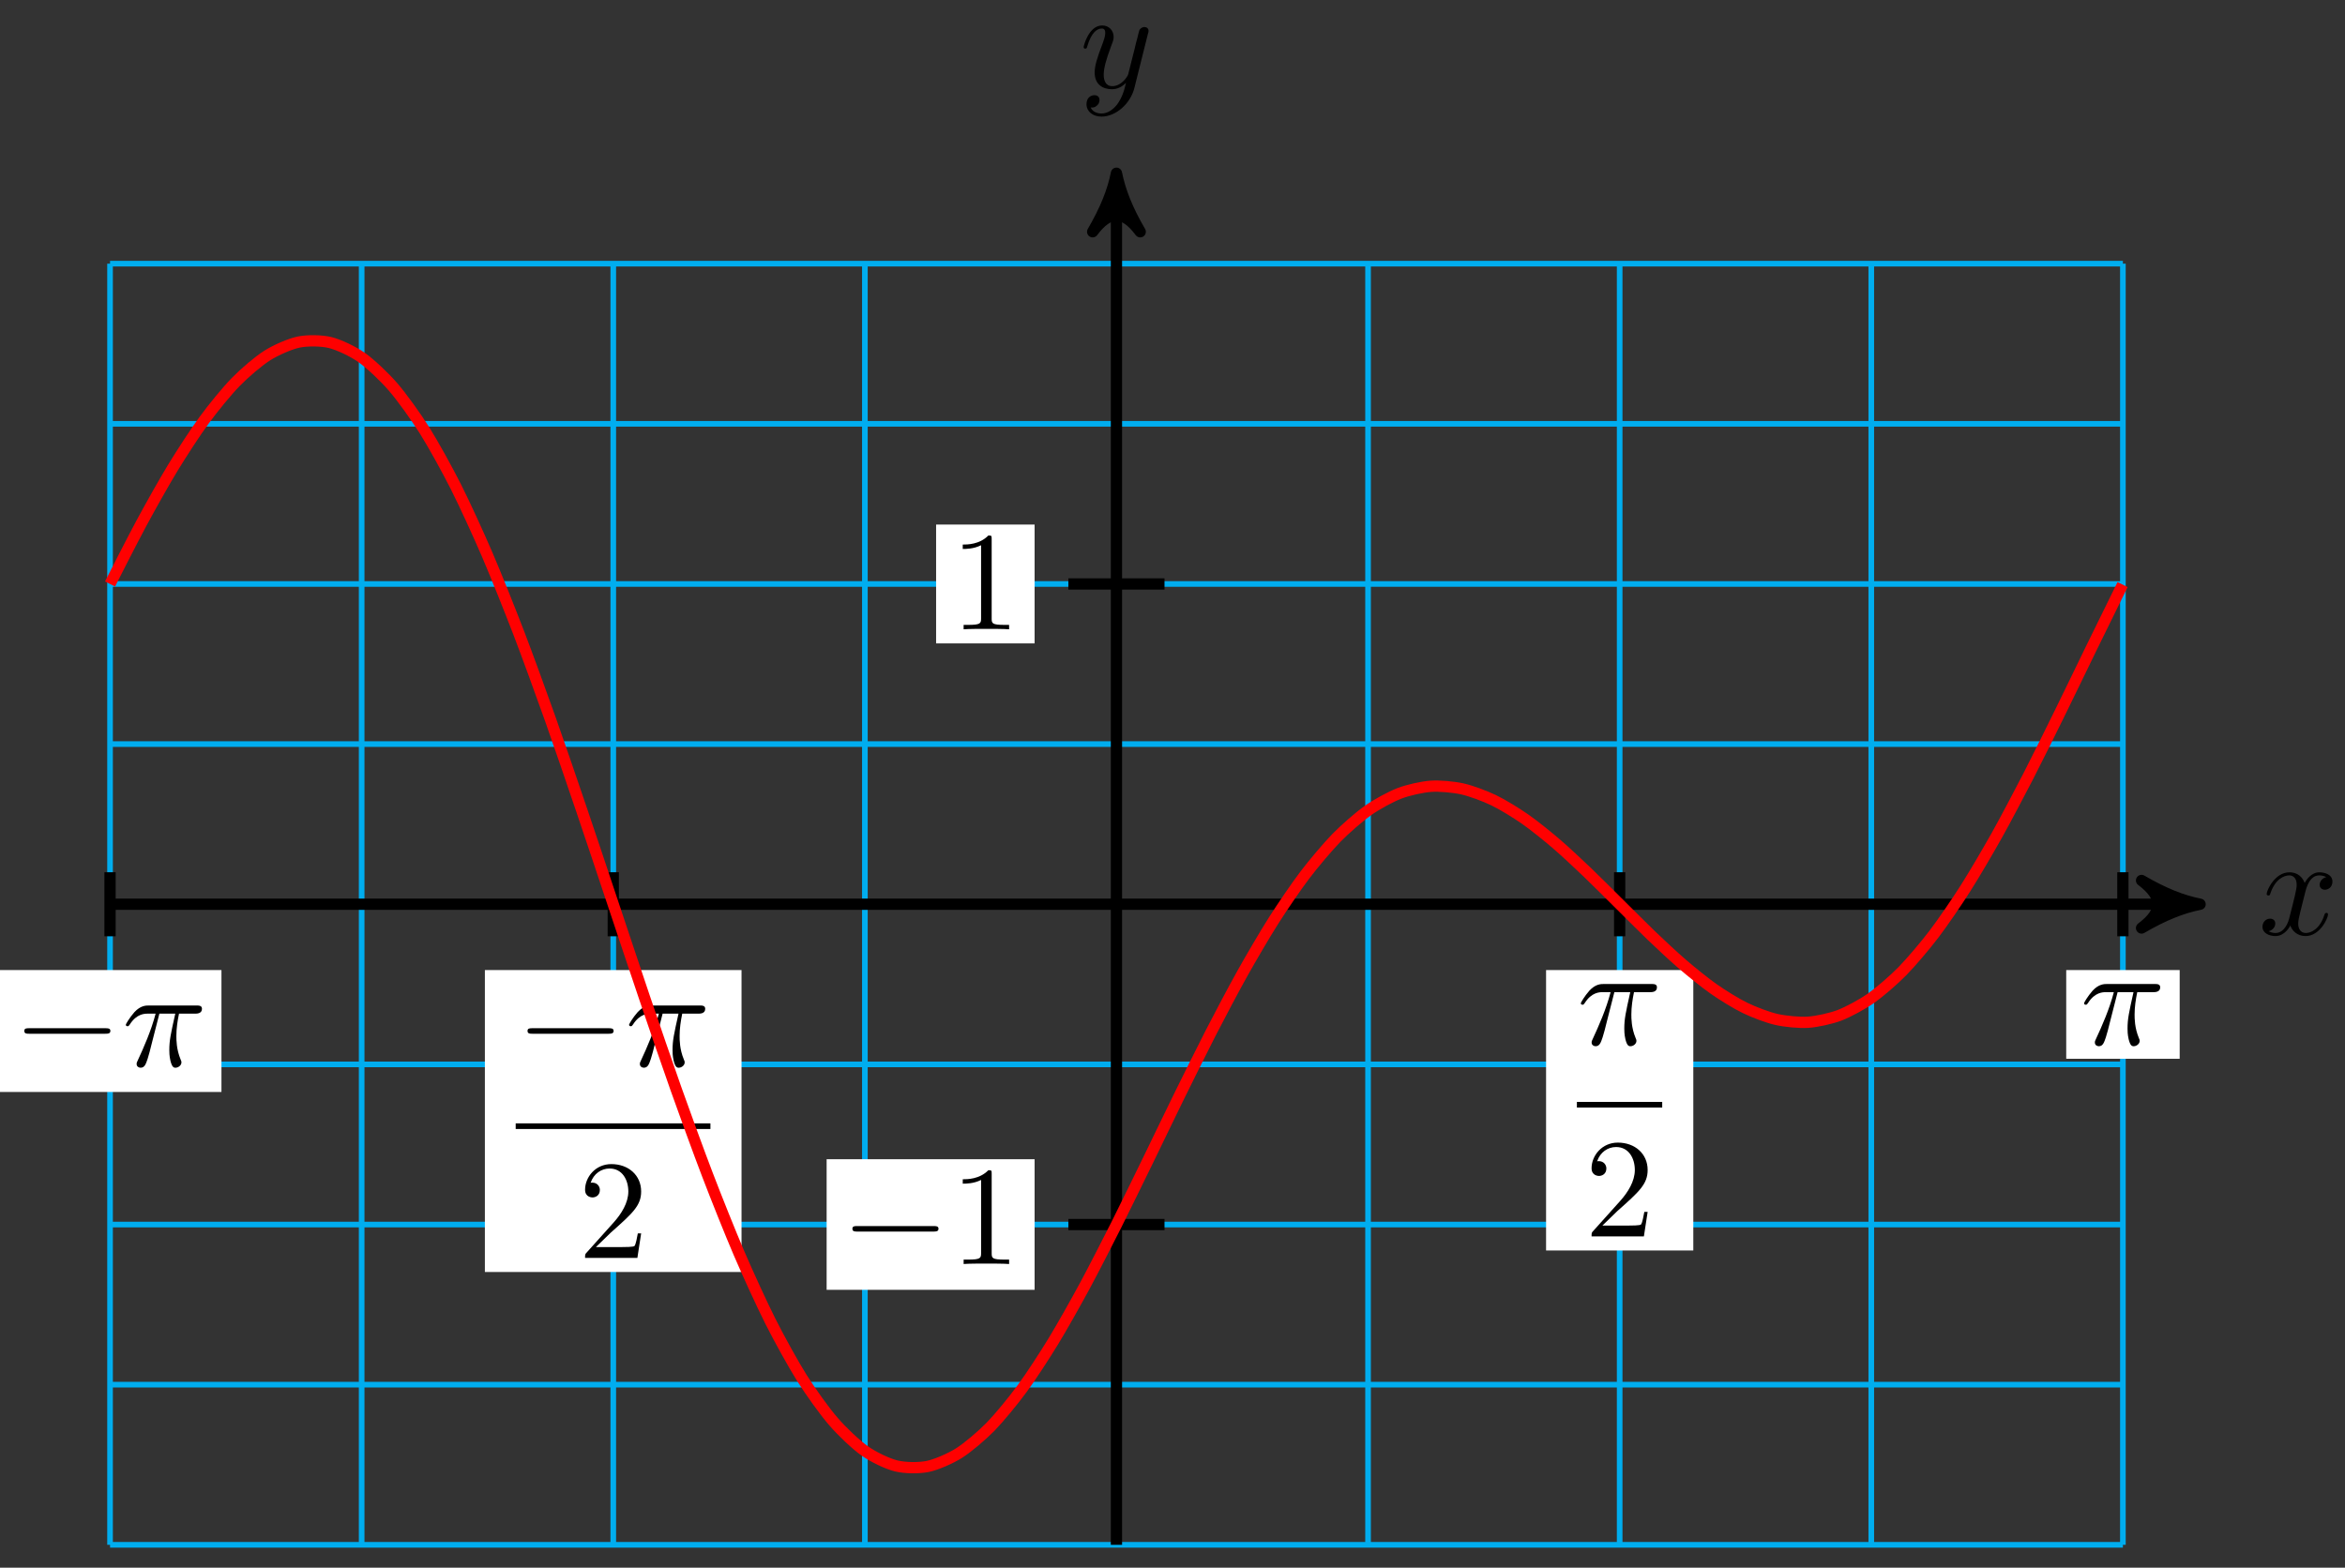 <?xml version="1.0" encoding="UTF-8"?>
<svg xmlns="http://www.w3.org/2000/svg" xmlns:xlink="http://www.w3.org/1999/xlink" width="166pt" height="111pt" viewBox="0 0 166 111" version="1.1">
<rect x="0" y="0" width="166" height="111" fill="#333333" stroke="none"/>
<defs>
<g>
<symbol overflow="visible" id="glyph0-0">
<path style="stroke:none;" d=""/>
</symbol>
<symbol overflow="visible" id="glyph0-1">
<path style="stroke:none;" d="M 3.328 -3.016 C 3.391 -3.266 3.625 -4.188 4.312 -4.188 C 4.359 -4.188 4.609 -4.188 4.812 -4.062 C 4.531 -4 4.344 -3.766 4.344 -3.516 C 4.344 -3.359 4.453 -3.172 4.719 -3.172 C 4.938 -3.172 5.25 -3.344 5.25 -3.75 C 5.25 -4.266 4.672 -4.406 4.328 -4.406 C 3.75 -4.406 3.406 -3.875 3.281 -3.656 C 3.031 -4.312 2.5 -4.406 2.203 -4.406 C 1.172 -4.406 0.594 -3.125 0.594 -2.875 C 0.594 -2.766 0.703 -2.766 0.719 -2.766 C 0.797 -2.766 0.828 -2.797 0.844 -2.875 C 1.188 -3.938 1.844 -4.188 2.188 -4.188 C 2.375 -4.188 2.719 -4.094 2.719 -3.516 C 2.719 -3.203 2.547 -2.547 2.188 -1.141 C 2.031 -0.531 1.672 -0.109 1.234 -0.109 C 1.172 -0.109 0.953 -0.109 0.734 -0.234 C 0.984 -0.297 1.203 -0.5 1.203 -0.781 C 1.203 -1.047 0.984 -1.125 0.844 -1.125 C 0.531 -1.125 0.297 -0.875 0.297 -0.547 C 0.297 -0.094 0.781 0.109 1.219 0.109 C 1.891 0.109 2.25 -0.594 2.266 -0.641 C 2.391 -0.281 2.75 0.109 3.344 0.109 C 4.375 0.109 4.938 -1.172 4.938 -1.422 C 4.938 -1.531 4.859 -1.531 4.828 -1.531 C 4.734 -1.531 4.719 -1.484 4.688 -1.422 C 4.359 -0.344 3.688 -0.109 3.375 -0.109 C 2.984 -0.109 2.828 -0.422 2.828 -0.766 C 2.828 -0.984 2.875 -1.203 2.984 -1.641 Z M 3.328 -3.016 "/>
</symbol>
<symbol overflow="visible" id="glyph0-2">
<path style="stroke:none;" d="M 4.844 -3.797 C 4.891 -3.938 4.891 -3.953 4.891 -4.031 C 4.891 -4.203 4.75 -4.297 4.594 -4.297 C 4.5 -4.297 4.344 -4.234 4.25 -4.094 C 4.234 -4.031 4.141 -3.734 4.109 -3.547 C 4.031 -3.297 3.969 -3.016 3.906 -2.75 L 3.453 -0.953 C 3.422 -0.812 2.984 -0.109 2.328 -0.109 C 1.828 -0.109 1.719 -0.547 1.719 -0.922 C 1.719 -1.375 1.891 -2 2.219 -2.875 C 2.375 -3.281 2.422 -3.391 2.422 -3.594 C 2.422 -4.031 2.109 -4.406 1.609 -4.406 C 0.656 -4.406 0.297 -2.953 0.297 -2.875 C 0.297 -2.766 0.391 -2.766 0.406 -2.766 C 0.516 -2.766 0.516 -2.797 0.562 -2.953 C 0.844 -3.891 1.234 -4.188 1.578 -4.188 C 1.656 -4.188 1.828 -4.188 1.828 -3.875 C 1.828 -3.625 1.719 -3.359 1.656 -3.172 C 1.25 -2.109 1.078 -1.547 1.078 -1.078 C 1.078 -0.188 1.703 0.109 2.297 0.109 C 2.688 0.109 3.016 -0.062 3.297 -0.344 C 3.172 0.172 3.047 0.672 2.656 1.203 C 2.391 1.531 2.016 1.828 1.562 1.828 C 1.422 1.828 0.969 1.797 0.797 1.406 C 0.953 1.406 1.094 1.406 1.219 1.281 C 1.328 1.203 1.422 1.062 1.422 0.875 C 1.422 0.562 1.156 0.531 1.062 0.531 C 0.828 0.531 0.5 0.688 0.5 1.172 C 0.5 1.672 0.938 2.047 1.562 2.047 C 2.578 2.047 3.609 1.141 3.891 0.016 Z M 4.844 -3.797 "/>
</symbol>
<symbol overflow="visible" id="glyph0-3">
<path style="stroke:none;" d="M 2.641 -3.719 L 3.766 -3.719 C 3.438 -2.25 3.344 -1.812 3.344 -1.141 C 3.344 -1 3.344 -0.734 3.422 -0.391 C 3.531 0.047 3.641 0.109 3.781 0.109 C 3.984 0.109 4.203 -0.062 4.203 -0.266 C 4.203 -0.328 4.203 -0.344 4.141 -0.484 C 3.844 -1.203 3.844 -1.859 3.844 -2.141 C 3.844 -2.656 3.922 -3.203 4.031 -3.719 L 5.156 -3.719 C 5.297 -3.719 5.656 -3.719 5.656 -4.062 C 5.656 -4.297 5.438 -4.297 5.25 -4.297 L 1.906 -4.297 C 1.688 -4.297 1.312 -4.297 0.875 -3.828 C 0.531 -3.438 0.266 -2.984 0.266 -2.938 C 0.266 -2.922 0.266 -2.828 0.391 -2.828 C 0.469 -2.828 0.484 -2.875 0.547 -2.953 C 1.031 -3.719 1.609 -3.719 1.812 -3.719 L 2.375 -3.719 C 2.062 -2.516 1.531 -1.312 1.109 -0.406 C 1.031 -0.25 1.031 -0.234 1.031 -0.156 C 1.031 0.031 1.188 0.109 1.312 0.109 C 1.609 0.109 1.688 -0.172 1.812 -0.531 C 1.953 -1 1.953 -1.016 2.078 -1.516 Z M 2.641 -3.719 "/>
</symbol>
<symbol overflow="visible" id="glyph1-0">
<path style="stroke:none;" d=""/>
</symbol>
<symbol overflow="visible" id="glyph1-1">
<path style="stroke:none;" d="M 6.562 -2.297 C 6.734 -2.297 6.922 -2.297 6.922 -2.5 C 6.922 -2.688 6.734 -2.688 6.562 -2.688 L 1.172 -2.688 C 1 -2.688 0.828 -2.688 0.828 -2.5 C 0.828 -2.297 1 -2.297 1.172 -2.297 Z M 6.562 -2.297 "/>
</symbol>
<symbol overflow="visible" id="glyph2-0">
<path style="stroke:none;" d=""/>
</symbol>
<symbol overflow="visible" id="glyph2-1">
<path style="stroke:none;" d="M 2.938 -6.375 C 2.938 -6.625 2.938 -6.641 2.703 -6.641 C 2.078 -6 1.203 -6 0.891 -6 L 0.891 -5.688 C 1.094 -5.688 1.672 -5.688 2.188 -5.953 L 2.188 -0.781 C 2.188 -0.422 2.156 -0.312 1.266 -0.312 L 0.953 -0.312 L 0.953 0 C 1.297 -0.031 2.156 -0.031 2.562 -0.031 C 2.953 -0.031 3.828 -0.031 4.172 0 L 4.172 -0.312 L 3.859 -0.312 C 2.953 -0.312 2.938 -0.422 2.938 -0.781 Z M 2.938 -6.375 "/>
</symbol>
<symbol overflow="visible" id="glyph2-2">
<path style="stroke:none;" d="M 1.266 -0.766 L 2.328 -1.797 C 3.875 -3.172 4.469 -3.703 4.469 -4.703 C 4.469 -5.844 3.578 -6.641 2.359 -6.641 C 1.234 -6.641 0.5 -5.719 0.5 -4.828 C 0.5 -4.281 1 -4.281 1.031 -4.281 C 1.203 -4.281 1.547 -4.391 1.547 -4.812 C 1.547 -5.062 1.359 -5.328 1.016 -5.328 C 0.938 -5.328 0.922 -5.328 0.891 -5.312 C 1.109 -5.969 1.656 -6.328 2.234 -6.328 C 3.141 -6.328 3.562 -5.516 3.562 -4.703 C 3.562 -3.906 3.078 -3.125 2.516 -2.5 L 0.609 -0.375 C 0.5 -0.266 0.5 -0.234 0.5 0 L 4.203 0 L 4.469 -1.734 L 4.234 -1.734 C 4.172 -1.438 4.109 -1 4 -0.844 C 3.938 -0.766 3.281 -0.766 3.062 -0.766 Z M 1.266 -0.766 "/>
</symbol>
</g>
</defs>
<g id="surface1">
<path style="fill:none;stroke-width:0.399;stroke-linecap:butt;stroke-linejoin:miter;stroke:rgb(0%,67.839%,93.729%);stroke-opacity:1;stroke-miterlimit:10;" d="M -71.243 -45.355 L 71.244 -45.355 M -71.243 -34.015 L 71.244 -34.015 M -71.243 -22.679 L 71.244 -22.679 M -71.243 -11.339 L 71.244 -11.339 M -71.243 0.001 L 71.244 0.001 M -71.243 11.34 L 71.244 11.34 M -71.243 22.676 L 71.244 22.676 M -71.243 34.016 L 71.244 34.016 M -71.243 45.356 L 71.244 45.356 M -71.243 -45.355 L -71.243 45.356 M -53.432 -45.355 L -53.432 45.356 M -35.62 -45.355 L -35.62 45.356 M -17.809 -45.355 L -17.809 45.356 M -0.001 -45.355 L -0.001 45.356 M 17.81 -45.355 L 17.81 45.356 M 35.621 -45.355 L 35.621 45.356 M 53.433 -45.355 L 53.433 45.356 M 71.244 -45.355 L 71.244 45.356 " transform="matrix(1,0,0,-1,79.033,64.024)"/>
<path style="fill:none;stroke-width:0.797;stroke-linecap:butt;stroke-linejoin:miter;stroke:rgb(0%,0%,0%);stroke-opacity:1;stroke-miterlimit:10;" d="M -71.243 0.001 L 75.67 0.001 " transform="matrix(1,0,0,-1,79.033,64.024)"/>
<path style="fill-rule:nonzero;fill:rgb(0%,0%,0%);fill-opacity:1;stroke-width:0.797;stroke-linecap:butt;stroke-linejoin:round;stroke:rgb(0%,0%,0%);stroke-opacity:1;stroke-miterlimit:10;" d="M 1.036 0.001 C -0.261 0.258 -1.554 0.778 -3.108 1.684 C -1.554 0.516 -1.554 -0.519 -3.108 -1.683 C -1.554 -0.777 -0.261 -0.257 1.036 0.001 Z M 1.036 0.001 " transform="matrix(1,0,0,-1,154.706,64.024)"/>
<g style="fill:rgb(0%,0%,0%);fill-opacity:1;">
  <use xlink:href="#glyph0-1" x="159.861" y="66.169"/>
</g>
<path style="fill:none;stroke-width:0.797;stroke-linecap:butt;stroke-linejoin:miter;stroke:rgb(0%,0%,0%);stroke-opacity:1;stroke-miterlimit:10;" d="M -0.001 -45.355 L -0.001 50.723 " transform="matrix(1,0,0,-1,79.033,64.024)"/>
<path style="fill-rule:nonzero;fill:rgb(0%,0%,0%);fill-opacity:1;stroke-width:0.797;stroke-linecap:butt;stroke-linejoin:round;stroke:rgb(0%,0%,0%);stroke-opacity:1;stroke-miterlimit:10;" d="M 1.035 0.001 C -0.258 0.259 -1.555 0.779 -3.11 1.685 C -1.555 0.517 -1.555 -0.518 -3.11 -1.682 C -1.555 -0.776 -0.258 -0.26 1.035 0.001 Z M 1.035 0.001 " transform="matrix(0,-1,-1,0,79.033,13.3)"/>
<g style="fill:rgb(0%,0%,0%);fill-opacity:1;">
  <use xlink:href="#glyph0-2" x="76.412" y="6.209"/>
</g>
<path style="fill:none;stroke-width:0.797;stroke-linecap:butt;stroke-linejoin:miter;stroke:rgb(0%,0%,0%);stroke-opacity:1;stroke-miterlimit:10;" d="M 3.401 -22.679 L -3.404 -22.679 " transform="matrix(1,0,0,-1,79.033,64.024)"/>
<path style=" stroke:none;fill-rule:nonzero;fill:rgb(100%,100%,100%);fill-opacity:1;" d="M 58.516 91.324 L 73.238 91.324 L 73.238 82.078 L 58.516 82.078 Z M 58.516 91.324 "/>
<g style="fill:rgb(0%,0%,0%);fill-opacity:1;">
  <use xlink:href="#glyph1-1" x="59.513" y="89.497"/>
</g>
<g style="fill:rgb(0%,0%,0%);fill-opacity:1;">
  <use xlink:href="#glyph2-1" x="67.262" y="89.497"/>
</g>
<path style="fill:none;stroke-width:0.797;stroke-linecap:butt;stroke-linejoin:miter;stroke:rgb(0%,0%,0%);stroke-opacity:1;stroke-miterlimit:10;" d="M 3.401 22.676 L -3.404 22.676 " transform="matrix(1,0,0,-1,79.033,64.024)"/>
<path style=" stroke:none;fill-rule:nonzero;fill:rgb(100%,100%,100%);fill-opacity:1;" d="M 66.266 45.555 L 73.238 45.555 L 73.238 37.141 L 66.266 37.141 Z M 66.266 45.555 "/>
<g style="fill:rgb(0%,0%,0%);fill-opacity:1;">
  <use xlink:href="#glyph2-1" x="67.261" y="44.557"/>
</g>
<path style="fill:none;stroke-width:0.797;stroke-linecap:butt;stroke-linejoin:miter;stroke:rgb(0%,0%,0%);stroke-opacity:1;stroke-miterlimit:10;" d="M -71.243 2.266 L -71.243 -2.269 " transform="matrix(1,0,0,-1,79.033,64.024)"/>
<path style=" stroke:none;fill-rule:nonzero;fill:rgb(100%,100%,100%);fill-opacity:1;" d="M -0.105 77.316 L 15.676 77.316 L 15.676 68.684 L -0.105 68.684 Z M -0.105 77.316 "/>
<g style="fill:rgb(0%,0%,0%);fill-opacity:1;">
  <use xlink:href="#glyph1-1" x="0.892" y="75.49"/>
</g>
<g style="fill:rgb(0%,0%,0%);fill-opacity:1;">
  <use xlink:href="#glyph0-3" x="8.641" y="75.49"/>
</g>
<path style="fill:none;stroke-width:0.797;stroke-linecap:butt;stroke-linejoin:miter;stroke:rgb(0%,0%,0%);stroke-opacity:1;stroke-miterlimit:10;" d="M -35.62 2.266 L -35.62 -2.269 " transform="matrix(1,0,0,-1,79.033,64.024)"/>
<path style=" stroke:none;fill-rule:nonzero;fill:rgb(100%,100%,100%);fill-opacity:1;" d="M 34.324 90.062 L 52.492 90.062 L 52.492 68.684 L 34.324 68.684 Z M 34.324 90.062 "/>
<g style="fill:rgb(0%,0%,0%);fill-opacity:1;">
  <use xlink:href="#glyph1-1" x="36.515" y="75.49"/>
</g>
<g style="fill:rgb(0%,0%,0%);fill-opacity:1;">
  <use xlink:href="#glyph0-3" x="44.265" y="75.49"/>
</g>
<path style="fill:none;stroke-width:0.399;stroke-linecap:butt;stroke-linejoin:miter;stroke:rgb(0%,0%,0%);stroke-opacity:1;stroke-miterlimit:10;" d="M 163.223 -48.532 L 177.008 -48.532 " transform="matrix(1,0,0,-1,-126.718,31.206)"/>
<g style="fill:rgb(0%,0%,0%);fill-opacity:1;">
  <use xlink:href="#glyph2-2" x="40.917" y="89.064"/>
</g>
<path style="fill:none;stroke-width:0.797;stroke-linecap:butt;stroke-linejoin:miter;stroke:rgb(0%,0%,0%);stroke-opacity:1;stroke-miterlimit:10;" d="M 35.621 2.266 L 35.621 -2.269 " transform="matrix(1,0,0,-1,79.033,64.024)"/>
<path style=" stroke:none;fill-rule:nonzero;fill:rgb(100%,100%,100%);fill-opacity:1;" d="M 109.445 88.539 L 119.867 88.539 L 119.867 68.684 L 109.445 68.684 Z M 109.445 88.539 "/>
<g style="fill:rgb(0%,0%,0%);fill-opacity:1;">
  <use xlink:href="#glyph0-3" x="111.638" y="73.968"/>
</g>
<path style="fill:none;stroke-width:0.399;stroke-linecap:butt;stroke-linejoin:miter;stroke:rgb(0%,0%,0%);stroke-opacity:1;stroke-miterlimit:10;" d="M 163.222 -48.535 L 169.261 -48.535 " transform="matrix(1,0,0,-1,-51.595,29.684)"/>
<g style="fill:rgb(0%,0%,0%);fill-opacity:1;">
  <use xlink:href="#glyph2-2" x="112.166" y="87.542"/>
</g>
<path style="fill:none;stroke-width:0.797;stroke-linecap:butt;stroke-linejoin:miter;stroke:rgb(0%,0%,0%);stroke-opacity:1;stroke-miterlimit:10;" d="M 71.244 2.266 L 71.244 -2.269 " transform="matrix(1,0,0,-1,79.033,64.024)"/>
<path style=" stroke:none;fill-rule:nonzero;fill:rgb(100%,100%,100%);fill-opacity:1;" d="M 146.266 74.965 L 154.297 74.965 L 154.297 68.684 L 146.266 68.684 Z M 146.266 74.965 "/>
<g style="fill:rgb(0%,0%,0%);fill-opacity:1;">
  <use xlink:href="#glyph0-3" x="147.262" y="73.968"/>
</g>
<path style="fill:none;stroke-width:0.797;stroke-linecap:butt;stroke-linejoin:miter;stroke:rgb(100%,0%,0%);stroke-opacity:1;stroke-miterlimit:10;" d="M -71.243 22.676 C -71.243 22.676 -69.634 25.848 -69.017 26.989 C -68.4 28.133 -67.408 29.903 -66.79 30.919 C -66.173 31.93 -65.181 33.458 -64.564 34.297 C -63.947 35.141 -62.959 36.352 -62.338 36.985 C -61.72 37.618 -60.732 38.462 -60.115 38.852 C -59.494 39.243 -58.506 39.676 -57.889 39.805 C -57.271 39.93 -56.279 39.922 -55.662 39.77 C -55.045 39.618 -54.053 39.149 -53.436 38.715 C -52.819 38.278 -51.826 37.344 -51.209 36.629 C -50.592 35.915 -49.6 34.536 -48.983 33.555 C -48.366 32.571 -47.374 30.778 -46.756 29.551 C -46.139 28.325 -45.147 26.161 -44.53 24.723 C -43.913 23.286 -42.925 20.801 -42.304 19.192 C -41.686 17.583 -40.698 14.852 -40.077 13.114 C -39.46 11.376 -38.472 8.477 -37.855 6.661 C -37.234 4.844 -36.245 1.86 -35.628 0.016 C -35.011 -1.828 -34.019 -4.812 -33.402 -6.628 C -32.785 -8.449 -31.793 -11.347 -31.175 -13.085 C -30.558 -14.824 -29.566 -17.554 -28.949 -19.163 C -28.332 -20.777 -27.34 -23.257 -26.723 -24.699 C -26.105 -26.136 -25.113 -28.304 -24.496 -29.531 C -23.879 -30.757 -22.887 -32.554 -22.27 -33.538 C -21.653 -34.519 -20.664 -35.902 -20.043 -36.617 C -19.426 -37.335 -18.438 -38.269 -17.821 -38.706 C -17.2 -39.144 -16.211 -39.617 -15.594 -39.769 C -14.973 -39.921 -13.985 -39.933 -13.368 -39.808 C -12.751 -39.679 -11.759 -39.249 -11.141 -38.859 C -10.524 -38.468 -9.532 -37.624 -8.915 -36.996 C -8.298 -36.363 -7.306 -35.152 -6.689 -34.312 C -6.071 -33.472 -5.079 -31.949 -4.462 -30.933 C -3.845 -29.921 -2.853 -28.152 -2.236 -27.011 C -1.619 -25.867 -0.63 -23.925 -0.009 -22.699 C 0.608 -21.472 1.596 -19.429 2.217 -18.167 C 2.834 -16.902 3.823 -14.839 4.44 -13.585 C 5.061 -12.331 6.049 -10.324 6.666 -9.124 C 7.283 -7.925 8.275 -6.042 8.893 -4.937 C 9.51 -3.831 10.502 -2.136 11.119 -1.163 C 11.736 -0.191 12.728 1.266 13.345 2.079 C 13.963 2.891 14.955 4.067 15.572 4.7 C 16.189 5.329 17.181 6.196 17.798 6.633 C 18.415 7.071 19.408 7.61 20.025 7.848 C 20.642 8.086 21.63 8.305 22.251 8.352 C 22.868 8.395 23.856 8.305 24.474 8.169 C 25.095 8.032 26.083 7.661 26.7 7.364 C 27.321 7.067 28.309 6.458 28.926 6.028 C 29.544 5.598 30.536 4.797 31.153 4.266 C 31.77 3.739 32.762 2.805 33.379 2.215 C 33.996 1.626 34.989 0.626 35.606 0.016 C 36.223 -0.593 37.215 -1.593 37.832 -2.187 C 38.449 -2.777 39.441 -3.71 40.059 -4.238 C 40.676 -4.769 41.668 -5.574 42.285 -6.003 C 42.902 -6.437 43.89 -7.05 44.511 -7.347 C 45.129 -7.648 46.117 -8.023 46.734 -8.16 C 47.355 -8.3 48.343 -8.394 48.96 -8.355 C 49.578 -8.312 50.57 -8.097 51.187 -7.863 C 51.804 -7.624 52.796 -7.089 53.413 -6.656 C 54.03 -6.222 55.023 -5.363 55.64 -4.734 C 56.257 -4.101 57.249 -2.933 57.866 -2.121 C 58.483 -1.312 59.475 0.141 60.093 1.114 C 60.71 2.083 61.702 3.778 62.319 4.879 C 62.936 5.981 63.924 7.864 64.545 9.063 C 65.163 10.262 66.151 12.266 66.768 13.52 C 67.389 14.774 68.377 16.837 68.994 18.098 C 69.615 19.364 71.221 22.633 71.221 22.633 " transform="matrix(1,0,0,-1,79.033,64.024)"/>
</g>
</svg>
